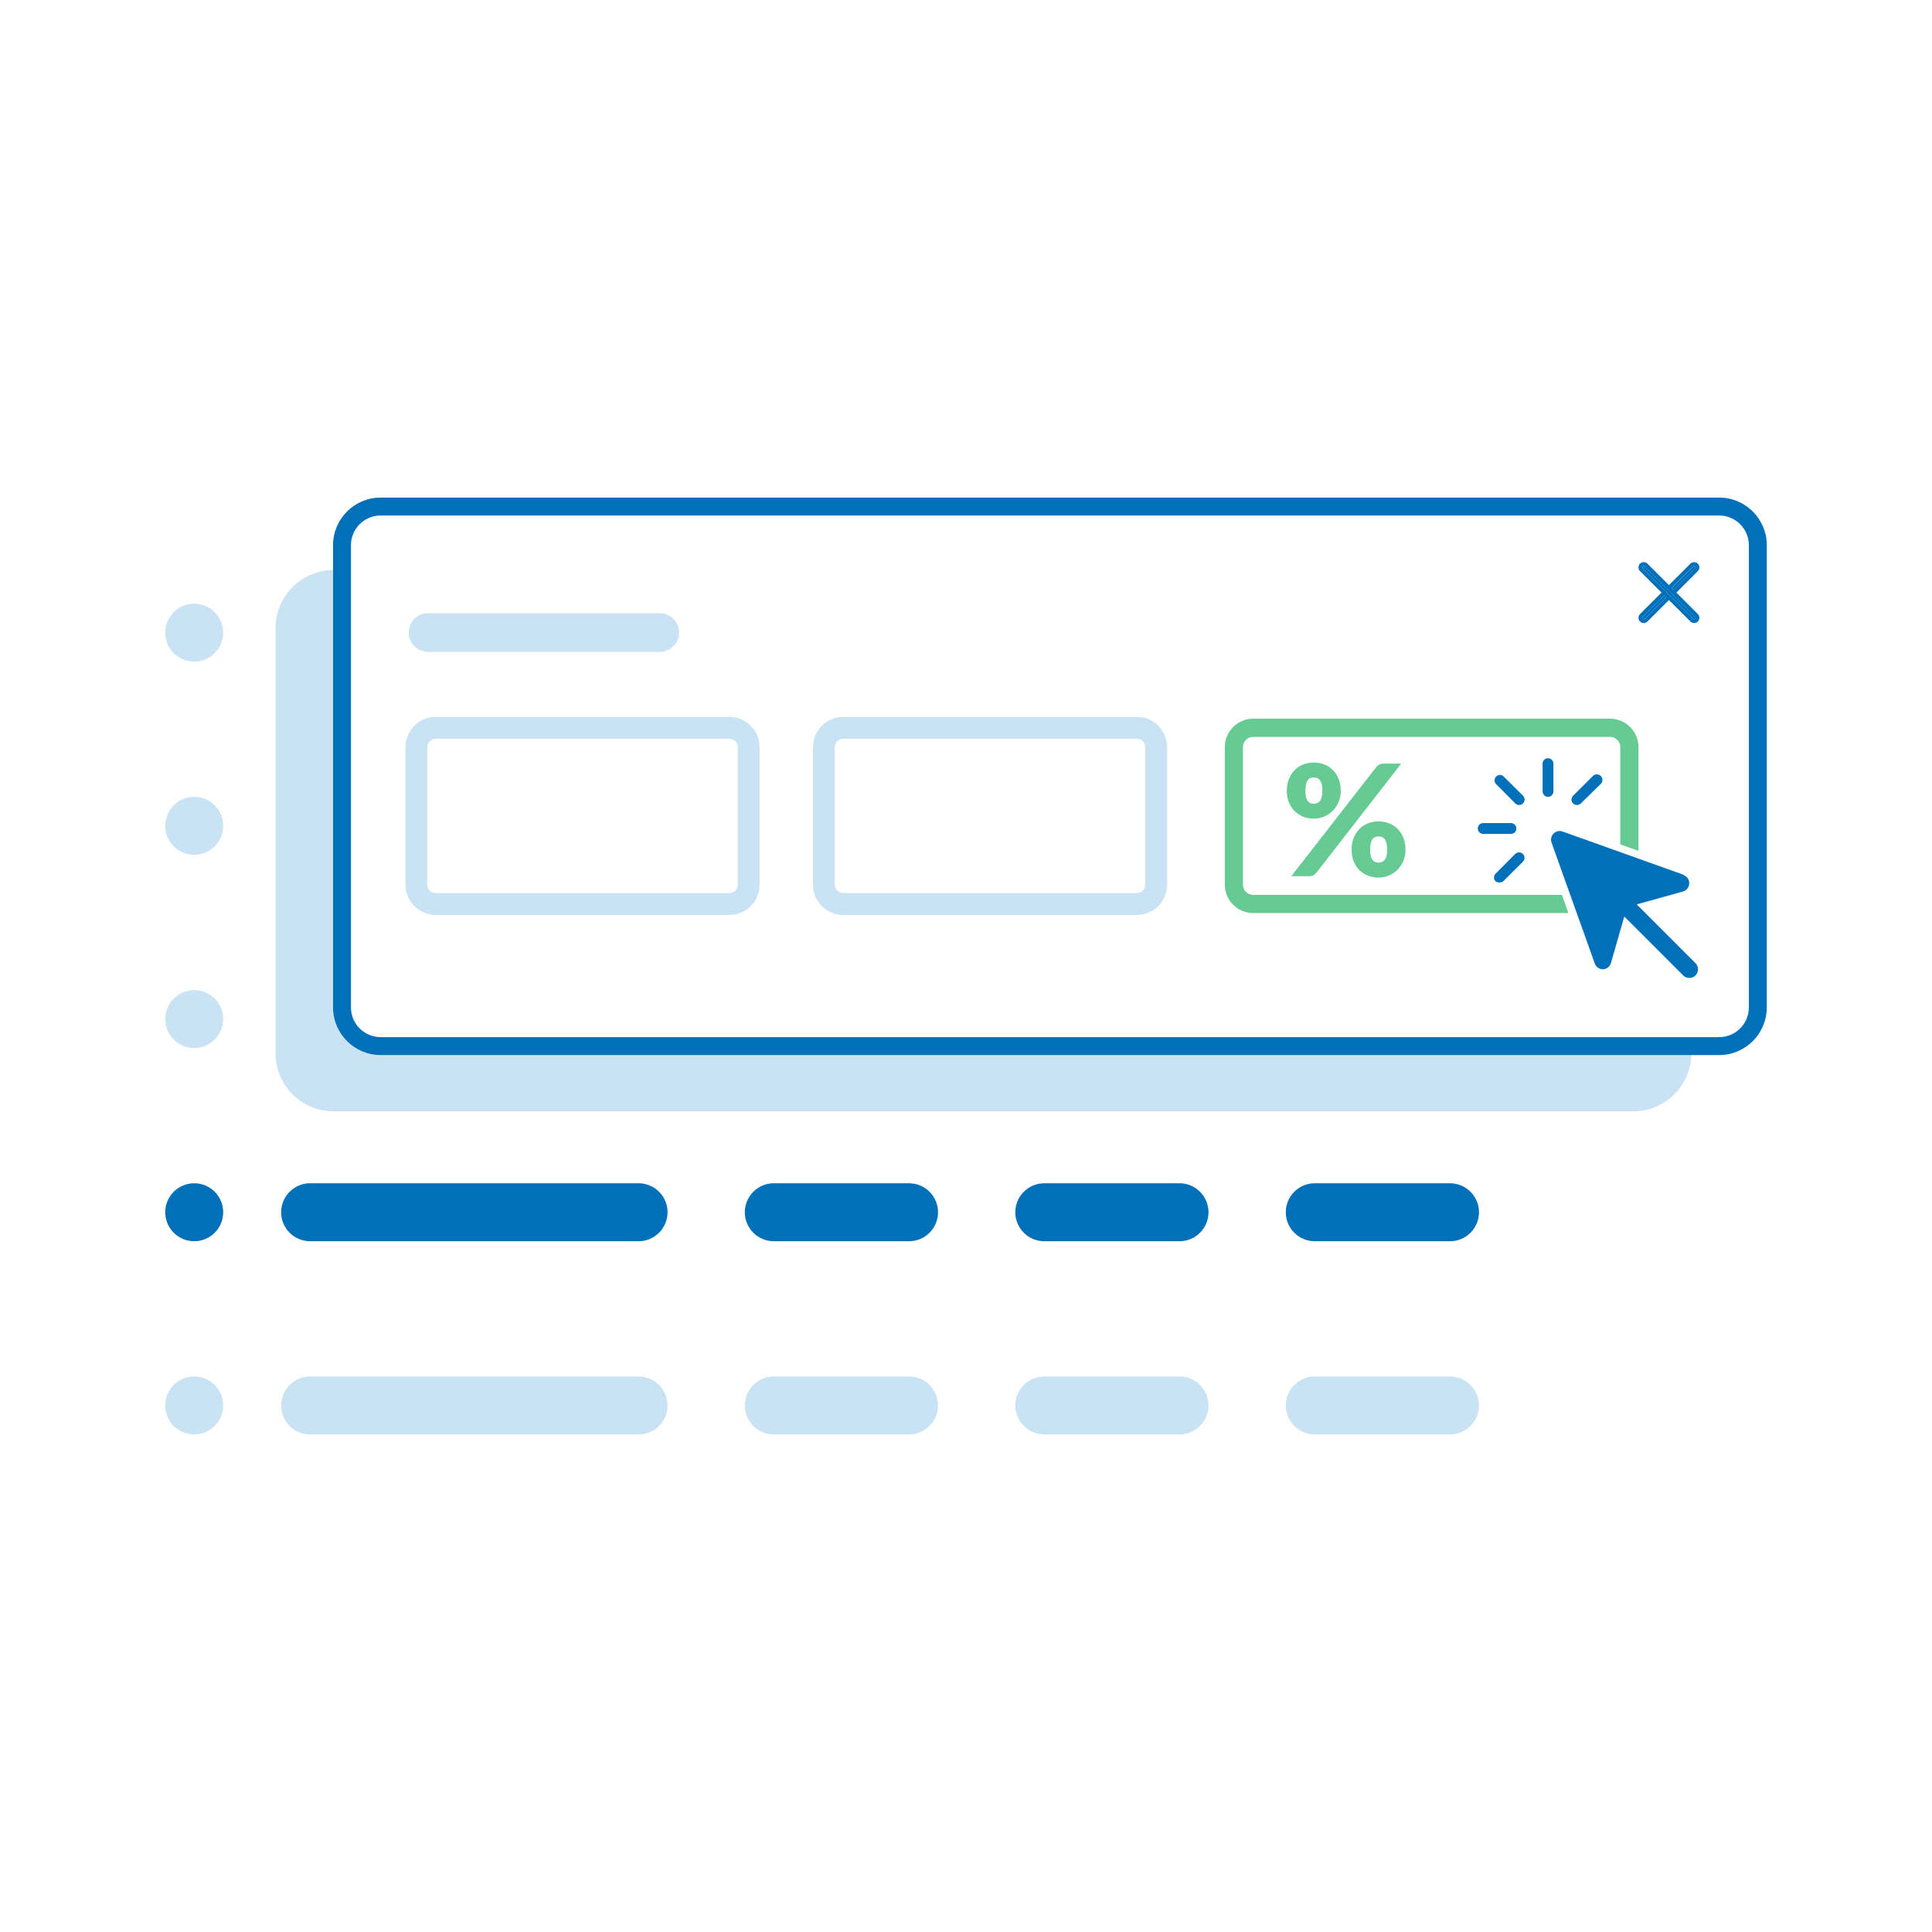 <?xml version="1.0" encoding="UTF-8"?><svg id="b" xmlns="http://www.w3.org/2000/svg" viewBox="0 0 500 500"><circle cx="50.26" cy="213.73" r="7.5" style="fill:#cae3f4;"/><circle cx="50.26" cy="263.73" r="7.5" style="fill:#cae3f4;"/><circle cx="50.26" cy="313.73" r="7.5" style="fill:#0070ba;"/><path d="M165.26,306.23h-85c-4.14,0-7.5,3.36-7.5,7.5s3.36,7.5,7.5,7.5h85c4.14,0,7.5-3.36,7.5-7.5s-3.36-7.5-7.5-7.5Z" style="fill:#0070ba;"/><path d="M375.26,306.23h-35c-4.14,0-7.5,3.36-7.5,7.5s3.36,7.5,7.5,7.5h35c4.14,0,7.5-3.36,7.5-7.5s-3.36-7.5-7.5-7.5Z" style="fill:#0070ba;"/><path d="M305.26,306.23h-35c-4.14,0-7.5,3.36-7.5,7.5s3.36,7.5,7.5,7.5h35c4.14,0,7.5-3.36,7.5-7.5s-3.36-7.5-7.5-7.5Z" style="fill:#0070ba;"/><path d="M235.26,306.23h-35c-4.14,0-7.5,3.36-7.5,7.5s3.36,7.5,7.5,7.5h35c4.14,0,7.5-3.36,7.5-7.5s-3.36-7.5-7.5-7.5Z" style="fill:#0070ba;"/><circle cx="50.26" cy="363.73" r="7.5" style="fill:#cae3f4;"/><path d="M165.26,356.23h-85c-4.14,0-7.5,3.36-7.5,7.5s3.36,7.5,7.5,7.5h85c4.14,0,7.5-3.36,7.5-7.5s-3.36-7.5-7.5-7.5Z" style="fill:#cae3f4;"/><path d="M375.26,356.23h-35c-4.14,0-7.5,3.36-7.5,7.5s3.36,7.5,7.5,7.5h35c4.14,0,7.5-3.36,7.5-7.5s-3.36-7.5-7.5-7.5Z" style="fill:#cae3f4;"/><path d="M305.26,356.23h-35c-4.14,0-7.5,3.36-7.5,7.5s3.36,7.5,7.5,7.5h35c4.14,0,7.5-3.36,7.5-7.5s-3.36-7.5-7.5-7.5Z" style="fill:#cae3f4;"/><path d="M235.26,356.23h-35c-4.14,0-7.5,3.36-7.5,7.5s3.36,7.5,7.5,7.5h35c4.14,0,7.5-3.36,7.5-7.5s-3.36-7.5-7.5-7.5Z" style="fill:#cae3f4;"/><circle cx="50.26" cy="163.73" r="7.5" style="fill:#cae3f4;"/><path d="M86.19,260.73v-113.19c-8.23.06-14.88,6.75-14.88,14.99v110.08c0,8.28,6.72,15,15,15h336.41c8.14,0,14.74-6.48,14.98-14.56H98.51c-6.79,0-12.32-5.53-12.32-12.32Z" style="fill:#cae3f4;"/><path d="M444.92,128.77H98.51c-6.79,0-12.32,5.53-12.32,12.32v119.64c0,6.79,5.53,12.32,12.32,12.32h346.41c6.79,0,12.32-5.53,12.32-12.32v-119.64c0-6.79-5.53-12.32-12.32-12.32ZM452.6,260.73c0,4.24-3.45,7.68-7.68,7.68H98.51c-4.24,0-7.68-3.45-7.68-7.68v-119.64c0-4.24,3.45-7.68,7.68-7.68h346.41c4.24,0,7.68,3.45,7.68,7.68v119.64Z" style="fill:#0070ba;"/><path d="M438.7,147.1c.14-.14.14-.37,0-.51-.07-.07-.16-.11-.25-.11s-.18.04-.25.11l-5.56,5.56.51.51,5.56-5.56Z" style="fill:#0070ba;"/><path d="M430.7,154.07l-5.56,5.56c-.14.14-.14.37,0,.51s.37.14.51,0l5.56-5.56-.51-.51Z" style="fill:#0070ba;"/><path d="M439.4,147.8c.53-.53.53-1.39,0-1.92-.53-.53-1.39-.53-1.92,0l-5.56,5.56-5.56-5.56c-.53-.53-1.39-.53-1.92,0-.53.53-.53,1.39,0,1.92l5.56,5.56-5.56,5.56c-.53.53-.53,1.39,0,1.92.27.27.61.4.96.4s.7-.13.96-.4l5.56-5.56,5.56,5.56c.27.27.61.4.96.4s.7-.13.96-.4c.53-.53.53-1.39,0-1.92l-5.56-5.56,5.56-5.56ZM438.7,160.15c-.14.14-.37.14-.51,0l-13.05-13.05c-.14-.14-.14-.37,0-.51.07-.07.16-.11.25-.11s.18.04.25.11l13.05,13.05c.14.14.14.37,0,.51ZM425.14,160.15c-.14-.14-.14-.37,0-.51l5.56-5.56.51.51-5.56,5.56c-.14.14-.37.14-.51,0ZM432.62,152.15l5.56-5.56c.07-.07.16-.11.25-.11s.18.04.25.11c.14.14.14.37,0,.51l-5.56,5.56-.51-.51Z" style="fill:#0070ba;"/><path d="M425.65,146.59c-.07-.07-.16-.11-.25-.11s-.18.04-.25.11c-.14.14-.14.37,0,.51l13.05,13.05c.14.14.37.14.51,0s.14-.37,0-.51l-13.05-13.05Z" style="fill:#0070ba;"/><path d="M110.76,158.7c-2.76,0-5,2.24-5,5s2.24,5,5,5h60c2.76,0,5-2.24,5-5s-2.24-5-5-5h-60Z" style="fill:#cae3f4;"/><path d="M188.76,185.53h-76c-4.32,0-7.83,3.51-7.83,7.83v35.6c0,4.32,3.51,7.83,7.83,7.83h76c4.32,0,7.83-3.51,7.83-7.83v-35.6c0-4.32-3.51-7.83-7.83-7.83ZM190.93,228.96c0,1.2-.97,2.17-2.17,2.17h-76c-1.2,0-2.17-.97-2.17-2.17v-35.6c0-1.2.97-2.17,2.17-2.17h76c1.2,0,2.17.97,2.17,2.17v35.6Z" style="fill:#cae3f4;"/><path d="M422.74,233.11c.24-.35.45-.73.63-1.12l-1.37.38.74.74Z" style="fill:#66cb92;"/><path d="M418.43,236.09c.12-.03.25-.06.37-.1l-.27-.27-.1.36Z" style="fill:#66cb92;"/><path d="M404.22,231.6h-79.9c-1.46,0-2.65-1.19-2.65-2.65v-35.6c0-1.46,1.19-2.65,2.65-2.65h92.36c1.46,0,2.65,1.19,2.65,2.65v25.18l4.71,1.68v-26.86c0-4.05-3.3-7.35-7.35-7.35h-92.36c-4.05,0-7.35,3.3-7.35,7.35v35.6c0,4.05,3.3,7.35,7.35,7.35h81.58l-1.68-4.7Z" style="fill:#66cb92;"/><path d="M294.22,185.53h-76c-4.32,0-7.83,3.51-7.83,7.83v35.6c0,4.32,3.51,7.83,7.83,7.83h76c4.32,0,7.83-3.51,7.83-7.83v-35.6c0-4.32-3.51-7.83-7.83-7.83ZM296.39,228.96c0,1.2-.97,2.17-2.17,2.17h-76c-1.2,0-2.17-.97-2.17-2.17v-35.6c0-1.2.97-2.17,2.17-2.17h76c1.2,0,2.17.97,2.17,2.17v35.6Z" style="fill:#cae3f4;"/><path d="M337.2,211.34c.85.35,1.78.52,2.79.52.92,0,1.8-.17,2.65-.52.85-.35,1.59-.84,2.23-1.47.64-.63,1.15-1.39,1.54-2.27.39-.88.58-1.85.58-2.92s-.17-2.11-.52-3.01c-.35-.9-.83-1.67-1.45-2.31-.62-.64-1.36-1.14-2.22-1.49-.86-.35-1.8-.53-2.81-.53s-1.94.18-2.79.53c-.85.35-1.58.85-2.2,1.49-.62.64-1.1,1.41-1.45,2.31-.35.9-.52,1.9-.52,3.01s.17,2.04.52,2.92c.35.88.83,1.64,1.45,2.27.62.63,1.35,1.12,2.2,1.47ZM337.99,202.99c.11-.45.25-.8.44-1.07.19-.27.41-.45.68-.56s.56-.16.88-.16.62.05.89.16.51.29.71.56c.2.27.36.62.47,1.07.11.45.17,1.01.17,1.69,0,.64-.06,1.17-.17,1.6s-.27.77-.47,1.02c-.2.25-.44.43-.71.54s-.57.16-.89.16-.61-.05-.88-.16-.49-.29-.68-.54c-.19-.25-.33-.59-.44-1.02s-.16-.96-.16-1.6c0-.68.05-1.24.16-1.69Z" style="fill:#66cb92;"/><path d="M361.78,214.6c-.62-.64-1.36-1.14-2.22-1.49-.86-.35-1.8-.53-2.81-.53s-1.94.18-2.79.53-1.58.85-2.2,1.49c-.62.64-1.1,1.41-1.45,2.31-.35.9-.52,1.9-.52,3.01s.17,2.04.52,2.93.83,1.65,1.45,2.28c.62.63,1.35,1.12,2.2,1.47.85.35,1.78.52,2.79.52.92,0,1.8-.17,2.65-.52.85-.35,1.59-.84,2.23-1.47.64-.63,1.15-1.39,1.54-2.28s.58-1.86.58-2.93-.17-2.11-.52-3.01c-.35-.9-.83-1.67-1.45-2.31ZM358.82,221.52c-.11.43-.27.77-.47,1.02-.2.25-.44.43-.71.54-.27.11-.57.16-.89.16s-.61-.05-.88-.16c-.27-.11-.49-.29-.68-.54-.19-.25-.33-.59-.44-1.02s-.16-.96-.16-1.6.05-1.22.16-1.67c.11-.45.25-.8.44-1.07.19-.27.41-.45.68-.56.27-.11.56-.16.88-.16s.62.05.89.16c.27.11.51.29.71.56.2.27.36.62.47,1.07.11.45.17,1,.17,1.67s-.06,1.17-.17,1.6Z" style="fill:#66cb92;"/><path d="M358.11,197.62c-.52,0-.93.1-1.22.29-.29.19-.54.4-.74.63l-21.96,28.22h4.64c.43,0,.79-.08,1.09-.25.3-.17.55-.38.75-.63l21.96-28.26h-4.52Z" style="fill:#66cb92;"/><path d="M424.27,234.75l-.69-.69,1.28-.36,10.7-2.98c1.19-.34,1.87-1.58,1.53-2.76-.2-.69-.71-1.24-1.38-1.48v-.09l-10.24-3.66-4.39-1.57-16.68-5.96c-1.16-.42-2.44.18-2.86,1.34-.18.49-.18,1.03,0,1.52l5.46,15.28,1.57,4.39,4.16,11.64c.32.89,1.16,1.48,2.1,1.48.98-.03,1.82-.69,2.08-1.63l3.35-11.69.1-.34.25.25,15,15c.42.42.99.65,1.59.65.59,0,1.17-.23,1.59-.65,0,0,0,0,.01-.01.87-.88.86-2.29-.01-3.16l-14.51-14.51Z" style="fill:#0070ba;"/><path d="M402.02,204.82v-7.19c0-.77-.63-1.4-1.4-1.4s-1.4.63-1.4,1.4v7.19c0,.77.63,1.4,1.4,1.4s1.4-.63,1.4-1.4Z" style="fill:#0070ba;"/><path d="M392.15,207.93c.26.26.61.4.98.4h.03c.37,0,.72-.14.99-.41.27-.27.42-.62.41-1,0-.37-.15-.72-.41-.99l-5.11-5.08c-.47-.4-1.24-.4-1.76.05-.58.5-.65,1.39-.15,1.97l5.03,5.05Z" style="fill:#0070ba;"/><path d="M382.45,214.41c0,.77.63,1.4,1.4,1.4h7.19c.77,0,1.4-.63,1.4-1.4s-.63-1.4-1.4-1.4h-7.19c-.77,0-1.4.63-1.4,1.4Z" style="fill:#0070ba;"/><path d="M388,228.37h.05s.05,0,.05,0c.35.02.71-.1.98-.34l5.05-5.03c.26-.26.41-.62.41-.99s-.15-.73-.41-1c-.27-.27-.63-.41-1-.41s-.72.14-1,.41l-5.08,5.1c-.54.54-.54,1.43,0,1.97.22.18.58.31.93.28Z" style="fill:#0070ba;"/><path d="M413.24,200.4c-.38,0-.74.16-1.01.44l-5.12,5.1c-.55.56-.55,1.44,0,1.99.26.26.61.41.99.41h.03c.37,0,.73-.15.99-.41l5.21-5.11c.25-.26.39-.62.38-1,0-.38-.16-.74-.44-1.01-.27-.26-.62-.4-1-.4,0,0-.02,0-.03,0Z" style="fill:#0070ba;"/></svg>